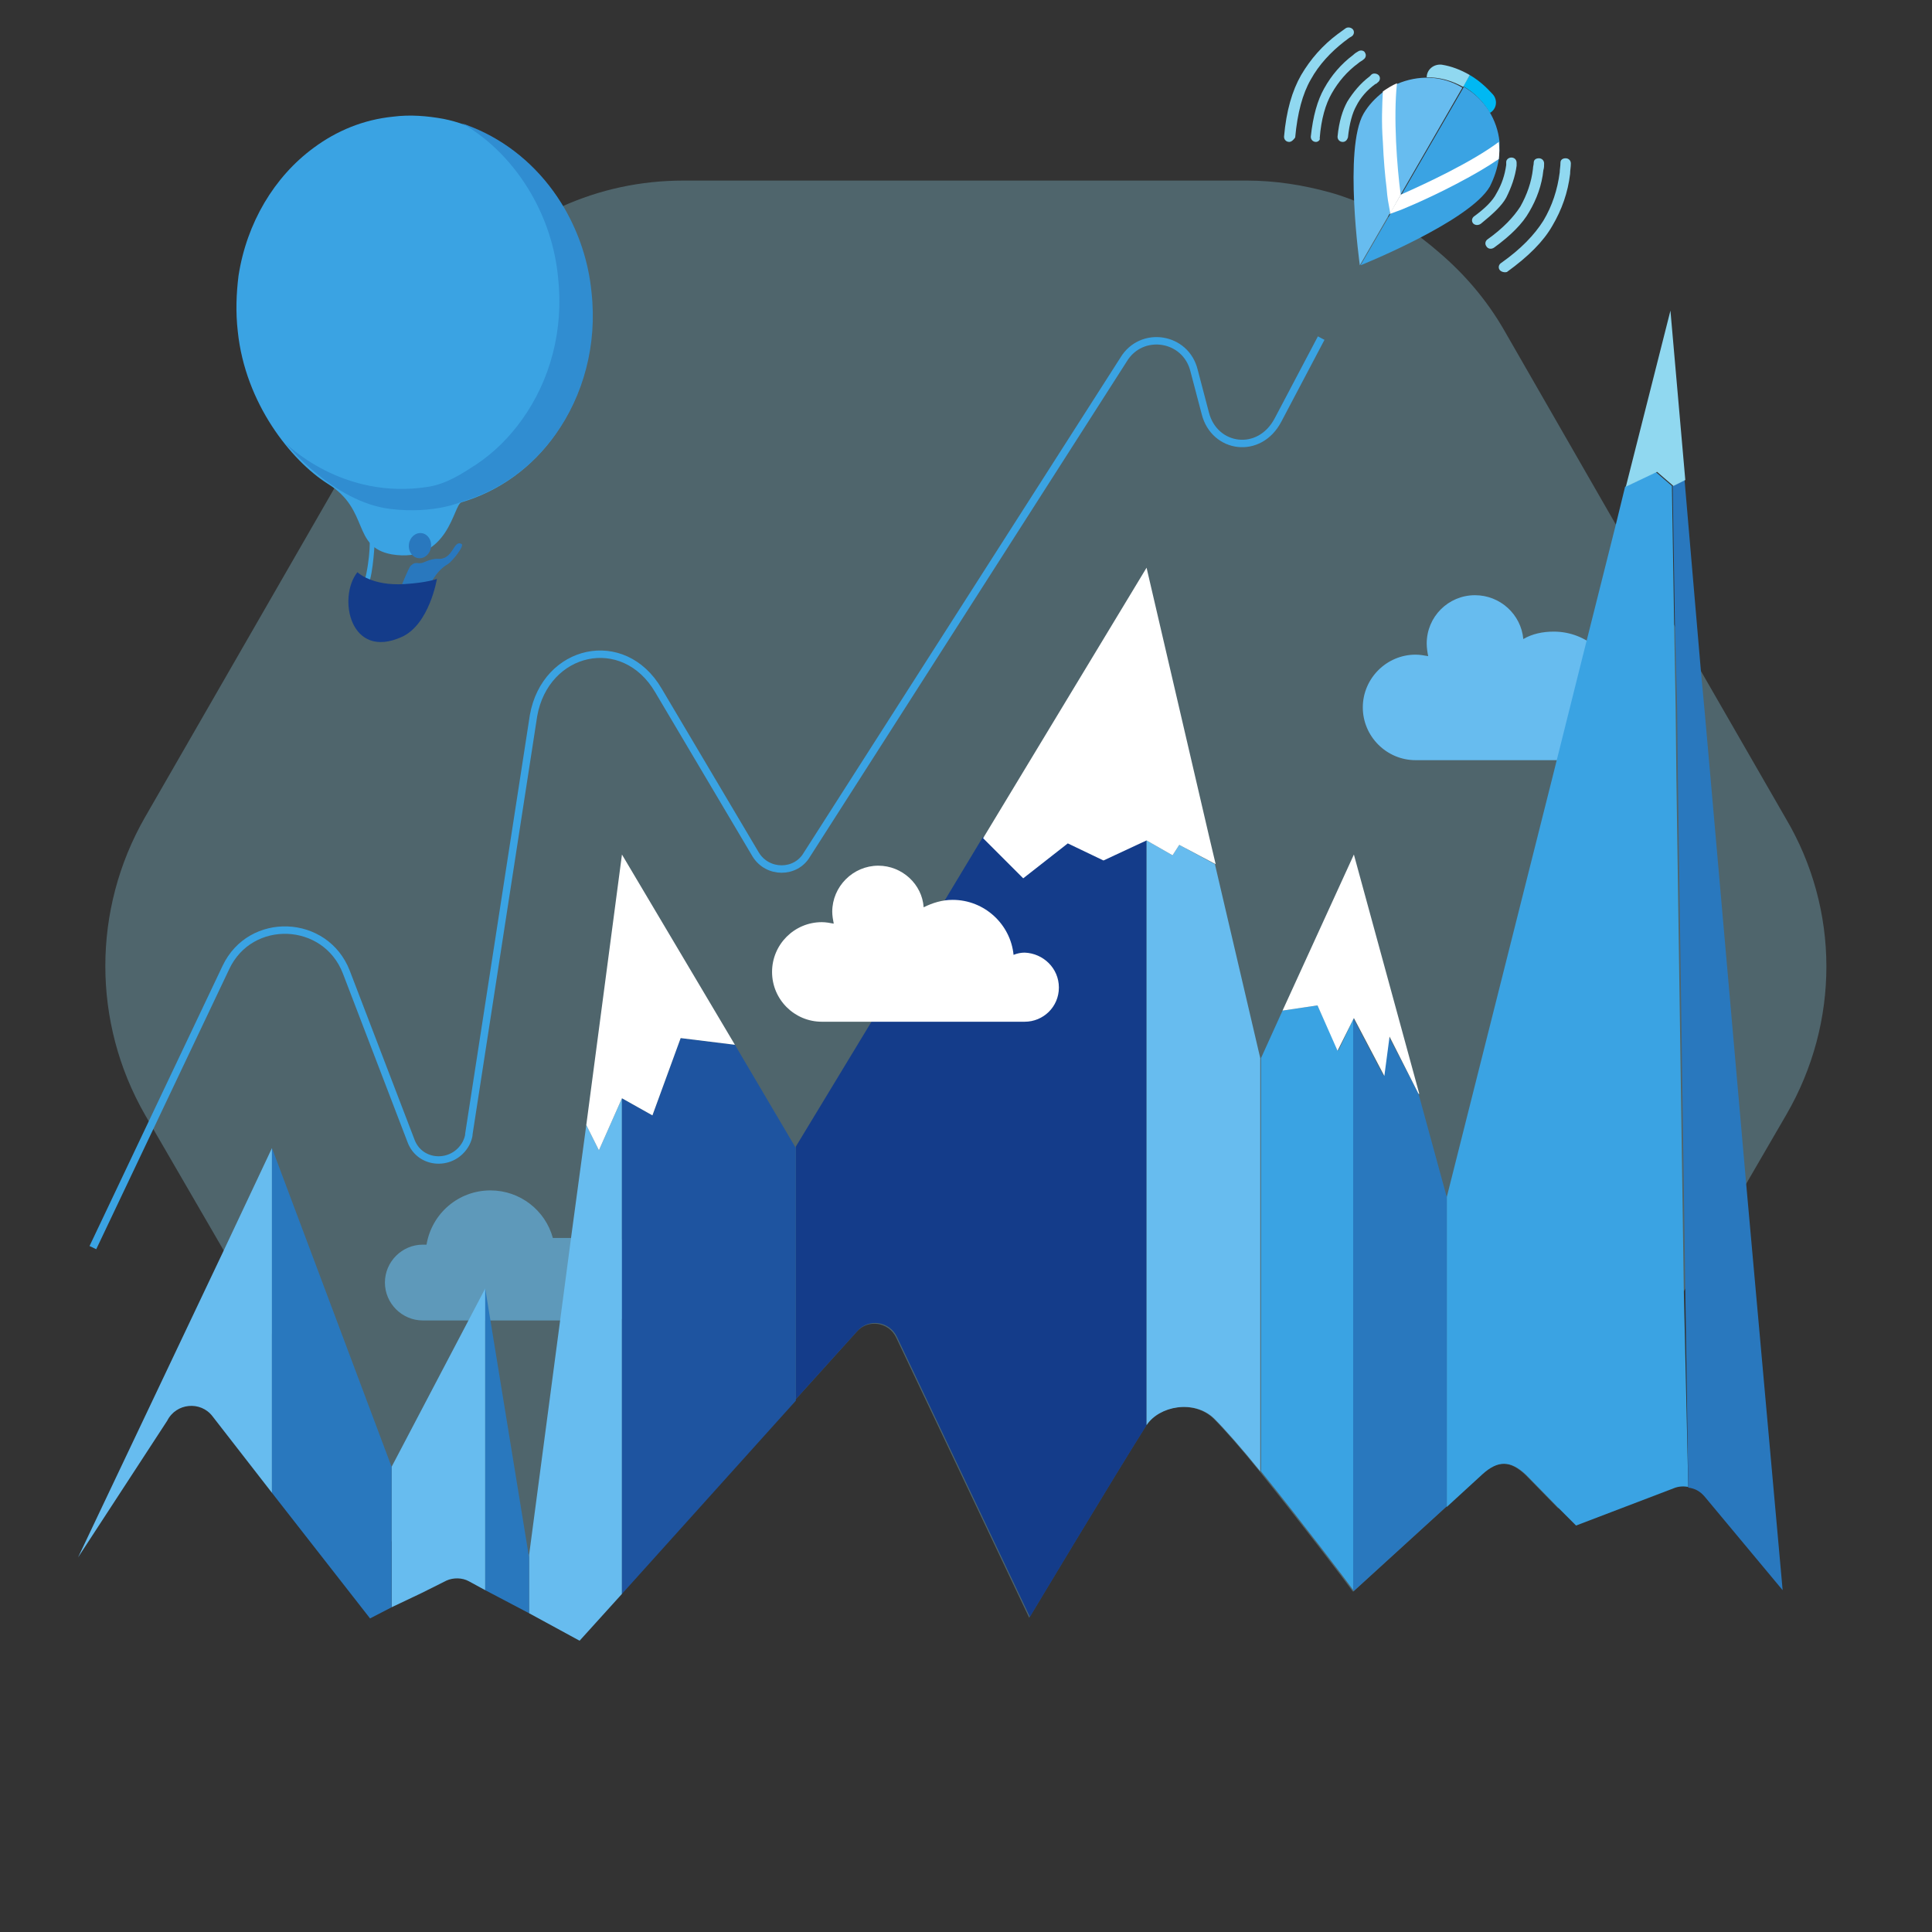 <?xml version="1.0" encoding="utf-8"?>
<!-- Generator: Adobe Illustrator 21.1.0, SVG Export Plug-In . SVG Version: 6.00 Build 0)  -->
<svg version="1.1" id="Layer_1" xmlns="http://www.w3.org/2000/svg" xmlns:xlink="http://www.w3.org/1999/xlink" x="0px" y="0px"
	 viewBox="0 0 260 260" style="enable-background:new 0 0 260 260;" xml:space="preserve">
<rect x="0" y="0" width="260" height="260" fill="#333333" stroke="none"/>
<style type="text/css">
	.st0{opacity:0.3;fill:#90D8F0;}
	.st1{fill:#67BCEF;}
	.st2{opacity:0.6;fill:#67BCEF;}
	.st3{fill:#143C8A;}
	.st4{fill:#3AA3E3;}
	.st5{fill:#2978BE;}
	.st6{fill:#1E54A0;}
	.st7{fill:#FFFFFF;}
	.st8{fill:#90D8F0;}
	.st9{fill:#00B8F3;}
	.st10{fill:#308DD1;}
	.st11{fill:none;stroke:#3AA3E3;stroke-miterlimit:10;}
</style>
<title>HMQ Explorer</title>
<g>
	<g>
		<path class="st0" d="M240.4,150l-5.4,9.3l-8.3,14.3l-17,29.4l-4.4-4.5c-2.1-2-3.8-2-5.9-0.1l-4.8,4.4l-12.5,11.4c0,0,0,0-0.1-0.1
			c-0.7-1-7.1-9.4-12.5-16.1c-2.5-3.1-4.8-5.7-6.2-7.1c-2.7-2.6-7.4-1.7-9.1,0.9c0,0,0,0,0,0.1c0,0,0,0,0,0
			c-4.3,6.8-15.7,25.8-15.7,25.8l-17.9-37.7c-1-2.1-3.8-2.5-5.3-0.8l-8.3,9.2l-23.4,26l-5.7,6.3l-6.8-3.7l-5.9-3.2l-2.2-1.2
			c-0.9-0.5-2.1-0.5-3-0.1l-3.4,1.7l-4-6.9l-16.1-27.9l-6.5-11.3L19.5,150c-7.1-12.4-7.1-27.6,0-40l25.5-44.3l0,0l0.8-1.4l11.5-20
			c3.7-6.5,9.1-11.7,15.5-15.1c0.9-0.5,1.8-1,2.8-1.4h0c5.1-2.3,10.6-3.5,16.4-3.5h75.8c3.8,0,7.6,0.6,11.2,1.6
			c1.8,0.5,3.6,1.2,5.4,2c0.8,0.4,1.6,0.8,2.3,1.2h0c0.8,0.4,1.6,0.9,2.3,1.4c1.7,1,3.2,2.2,4.7,3.5c3.4,2.9,6.4,6.4,8.7,10.4
			l15,26.1l7.9,13.6l3.6,6.2l11.4,19.8C247.6,122.4,247.6,137.6,240.4,150z"/>
		<g>
			<path class="st1" d="M224.1,97.4c0,2.7-2.2,4.9-4.9,4.9h-28.7c-3.9,0-7.1-3.2-7.1-7.1c0-3.9,3.2-7.1,7.1-7.1
				c0.6,0,1.1,0.1,1.7,0.2c-0.1-0.5-0.2-1.1-0.2-1.7c0-3.6,2.9-6.5,6.5-6.5c3.4,0,6.2,2.6,6.5,5.9c1.2-0.7,2.6-1,4.1-1
				c4.5,0,8.2,3.4,8.6,7.8c0.5-0.2,1.1-0.3,1.6-0.3C222,92.5,224.1,94.7,224.1,97.4z"/>
			<path class="st2" d="M51.8,172.6c0,2.8,2.3,5.1,5.1,5.1h25.3c3.1,0,5.5-2.5,5.5-5.6s-2.5-5.5-5.5-5.5h-7.8
				c-1-3.7-4.4-6.4-8.4-6.4c-4.3,0-7.9,3.1-8.6,7.3c-0.2,0-0.3,0-0.5,0C54.1,167.5,51.8,169.8,51.8,172.6z"/>
			<path class="st1" d="M36.6,154.5v46.4l-8-10.3c-1.6-2.1-4.9-1.8-6.1,0.6l-12,18.4l19.6-41.3L36.6,154.5z"/>
			<path class="st3" d="M154.3,113.1v78.7c0,0,0,0,0,0c-4.3,6.8-15.7,25.8-15.7,25.8l-17.9-37.7c-1-2.1-3.8-2.5-5.3-0.8l-8.3,9.2
				v-34l10.3-17l9.9-16.4l5-8.3l5.4,5.4l6-4.8l4.7,2.3L154.3,113.1L154.3,113.1z"/>
			<path class="st4" d="M227.2,200.1c-0.6-0.1-1.3-0.1-2,0.2l-13.1,5l-2.3-2.3l-4.4-4.5c-2.1-2-3.8-2-5.9-0.1l-4.8,4.4v-41.7
				l14.2-56.4l4.1-16.4l4.5-17.9l1.2-4.9h0l4.1-2l2.2,1.9l0.3,18.6l0.2,11.2l0.1,9.5l1,68.9L227.2,200.1z"/>
			<path class="st5" d="M239.9,214l-10.5-12.6c-0.6-0.7-1.3-1.1-2.2-1.2l-0.4-26.5l-1-68.9l-0.1-9.5L225.4,84l-0.3-18.6l1.6-0.8
				l2.2,25.7l0.5,5.4l0.7,7.9l4.9,55.8L239.9,214z"/>
			<path class="st1" d="M169.6,142.4V198c-2.5-3.1-4.8-5.7-6.2-7.1c-2.7-2.6-7.4-1.7-9.1,0.9c0,0,0,0,0,0.1c0,0,0,0,0,0v-78.8l0,0
				l3.5,2l0.9-1.4l4.8,2.6L169.6,142.4z"/>
			<path class="st1" d="M65.3,173.4V214l-2.2-1.2c-0.9-0.5-2.1-0.5-3-0.1l-3.4,1.7l-4,1.9v-18.9L65.3,173.4z"/>
			<polygon class="st1" points="83.7,147.8 83.7,214.5 78,220.8 71.2,217.1 71.2,209.3 76.9,166.2 78.4,155.1 78.9,151.4 
				80.6,154.8 			"/>
			<path class="st4" d="M182.2,137v77.1c-0.7-1-7.1-9.4-12.5-16.1v-55.6l2.9-6.4l4.7-0.7l2.8,6.1L182.2,137z"/>
			<polygon class="st5" points="52.7,197.4 52.7,216.3 49.8,217.8 36.6,200.9 36.6,154.5 			"/>
			<polygon class="st5" points="71.2,209.6 71.2,217.1 65.3,214 65.3,173.4 			"/>
			<path class="st5" d="M194.7,161.1v41.6l-12.5,11.4c0,0,0,0-0.1-0.1V137l4.1,7.8l0.7-5.3l4,7.7l0,0L194.7,161.1z"/>
			<polygon class="st6" points="107.1,154.5 107.1,188.5 83.7,214.5 83.7,147.8 87.8,150.1 91.6,139.7 98.9,140.6 			"/>
			<polygon class="st7" points="163.6,116.3 158.7,113.7 157.8,115.1 154.3,113.1 154.3,113.1 148.5,115.8 143.7,113.5 137.7,118.2 
				132.3,112.8 154.3,76.4 154.3,76.4 154.3,76.4 162.7,112.5 			"/>
			<polygon class="st8" points="226.8,64.6 225.2,65.4 223,63.5 218.8,65.5 218.8,65.5 224.8,41.8 			"/>
			<polygon class="st7" points="191,147.2 190.9,147.2 187,139.5 186.3,144.8 182.2,137 180,141.4 177.3,135.3 172.6,136 182.2,115 
							"/>
			<polygon class="st7" points="98.9,140.6 91.6,139.7 87.8,150.1 83.7,147.8 80.6,154.8 78.9,151.4 83.7,115 			"/>
			<g>
				<path class="st9" d="M197.8,10.1c1.2,0.7,2.2,1.6,3.1,2.6c0.7,0.8,0.5,2-0.4,2.5v0c-0.8-1.4-2-2.7-3.6-3.6L197.8,10.1z"/>
				<g>
					<path class="st1" d="M183,35.7c0,0-2.2-15.7,0.5-20.4c0.7-1.2,1.6-2.1,2.6-2.9c0.6-0.5,1.2-0.8,1.9-1.1c2.8-1.2,6-1.2,8.8,0.5
						L183,35.7z"/>
					<path class="st8" d="M177.1,19.1c-0.4,0-0.7-0.3-0.7-0.7c0.3-2.8,0.9-4.9,1.8-6.5c1-1.8,2.3-3.3,3.9-4.5
						c0.2-0.2,0.5-0.4,0.7-0.5c0.3-0.2,0.8-0.1,0.9,0.2l0,0c0.2,0.3,0.1,0.7-0.2,0.9c-0.2,0.2-0.5,0.3-0.7,0.5
						c-1.5,1.1-2.7,2.5-3.6,4.1c-0.8,1.4-1.4,3.4-1.6,6C177.7,18.8,177.4,19.1,177.1,19.1L177.1,19.1z"/>
					<path class="st8" d="M173.5,19.1c-0.4,0-0.7-0.3-0.7-0.7c0.3-3.5,1.1-6.2,2.3-8.3c1.3-2.2,2.9-4,4.9-5.5
						c0.4-0.3,0.7-0.5,1.1-0.8c0.3-0.2,0.8-0.1,1,0.2l0,0c0.2,0.3,0.1,0.7-0.2,0.9c-0.4,0.2-0.7,0.5-1,0.7c-1.8,1.4-3.4,3.1-4.5,5.1
						c-1.1,1.9-1.8,4.5-2.1,7.8C174.1,18.8,173.8,19.1,173.5,19.1L173.5,19.1z"/>
					<path class="st8" d="M201.8,36.3c-0.2-0.3-0.1-0.7,0.2-0.9c2.7-1.9,4.5-3.8,5.7-5.7c1.2-2,1.9-4.2,2.2-6.5
						c0-0.4,0.1-0.8,0.1-1.3c0-0.4,0.3-0.6,0.7-0.6l0,0c0.4,0,0.7,0.3,0.7,0.7c0,0.5-0.1,0.9-0.1,1.4c-0.3,2.5-1.1,4.8-2.4,7
						c-1.2,2.1-3.2,4.1-6.1,6.2C202.5,36.7,202,36.6,201.8,36.3L201.8,36.3z"/>
					<path class="st8" d="M200,33.1c-0.2-0.3-0.1-0.7,0.2-0.9c2.1-1.5,3.5-3,4.4-4.4c0.9-1.6,1.5-3.3,1.7-5.1c0-0.3,0.1-0.5,0.1-0.8
						c0-0.4,0.3-0.6,0.7-0.6l0,0c0.4,0,0.7,0.3,0.7,0.7c0,0.3,0,0.6-0.1,0.9c-0.2,2-0.9,3.9-1.9,5.6c-0.9,1.6-2.5,3.2-4.7,4.8
						C200.7,33.6,200.2,33.5,200,33.1L200,33.1z"/>
					<path class="st8" d="M192,10.4L192,10.4c1.7,0,3.3,0.4,4.9,1.3l0.9-1.6c-1.2-0.7-2.5-1.2-3.8-1.4C192.9,8.6,192,9.4,192,10.4z"
						/>
					<path class="st8" d="M180.7,19.1c-0.4,0-0.7-0.3-0.7-0.7c0.2-2.1,0.7-3.6,1.3-4.7c0.8-1.3,1.8-2.5,3-3.4
						c0.1-0.1,0.2-0.2,0.3-0.3c0.3-0.2,0.8-0.1,1,0.2l0,0c0.2,0.3,0.1,0.7-0.2,0.9c-0.1,0.1-0.2,0.2-0.3,0.2c-1.1,0.8-2,1.8-2.6,3
						c-0.5,0.9-0.9,2.3-1.1,4.2C181.3,18.8,181.1,19.1,180.7,19.1L180.7,19.1z"/>
					<path class="st8" d="M198.2,30c-0.2-0.3-0.1-0.7,0.2-0.9c1.5-1.1,2.5-2.1,3-3.1c0.7-1.2,1.1-2.4,1.3-3.8c0-0.1,0-0.3,0-0.4
						c0-0.3,0.3-0.6,0.7-0.6l0,0c0.4,0,0.7,0.3,0.7,0.7c0,0.1,0,0.3,0,0.4c-0.2,1.5-0.7,2.9-1.4,4.3c-0.6,1.1-1.8,2.2-3.4,3.5
						C198.9,30.4,198.4,30.3,198.2,30L198.2,30z"/>
					<path class="st4" d="M201.7,21.4c-0.2,1.3-0.6,2.5-1.2,3.7c-2.7,4.7-17.4,10.6-17.4,10.6l4-6.9l1.5-2.6l8.4-14.5
						c2.8,1.6,4.5,4.4,4.8,7.4C201.8,19.9,201.8,20.6,201.7,21.4z"/>
					<path class="st7" d="M188,11.2c-0.7,0.3-1.3,0.7-1.9,1.1c-0.1,1.9-0.2,4.2,0,6.8c0.1,2.4,0.3,4.6,0.5,6.2
						c0.1,1.4,0.3,2.3,0.3,2.3l0.2,1.1l1.4-2.5h0l0,0v0C188,22.5,187.5,15.8,188,11.2z"/>
					<path class="st7" d="M201.7,21.4c-1.6,1.1-3.5,2.2-5.8,3.4c-4,2.1-7.7,3.6-7.8,3.6l-1.1,0.4l1.5-2.6c3.4-1.5,9.6-4.4,13.2-7.1
						C201.8,19.9,201.8,20.6,201.7,21.4z"/>
				</g>
			</g>
			<path class="st7" d="M142.5,132.9c0,2.6-2.1,4.6-4.6,4.6h-27.3c-3.7,0-6.7-3-6.7-6.7c0-3.7,3-6.7,6.7-6.7c0.5,0,1.1,0.1,1.6,0.2
				c-0.1-0.5-0.2-1.1-0.2-1.6c0-3.4,2.8-6.2,6.2-6.2c3.2,0,5.9,2.5,6.1,5.6c1.2-0.6,2.5-1,3.9-1c4.3,0,7.8,3.3,8.2,7.4
				c0.5-0.2,1-0.3,1.5-0.3C140.4,128.3,142.5,130.3,142.5,132.9z"/>
			<path class="st4" d="M49.7,71.6c0,0,0.3,2.1-0.4,5.6c-0.1,0.7-0.8,1.9,0,1.7s1.1-5.5,1.1-5.5L49.7,71.6z"/>
			<path class="st4" d="M79.5,39.4c0.8,7.1-1.1,13.9-4.8,19.1c-3.1,4.4-7.5,7.6-12.6,9.1c-1.1,0.3-1.7,8.3-9.4,7
				c-5.4-1-2.9-6-8.6-9.5C39.2,62,33,54.3,32,44.6c-0.3-2.6-0.2-5.1,0.1-7.5c1.1-7.1,4.8-13.3,10.1-17.2c3.1-2.3,6.7-3.8,10.7-4.2
				c2.3-0.3,4.6-0.1,6.8,0.3c2,0.4,3.8,1.1,5.6,2c4.4,2.2,8.1,5.7,10.7,10.2C77.8,31.5,79.1,35.3,79.5,39.4z"/>
			<path class="st10" d="M57.7,65.5c2.4-0.4,4.4-1.7,6.4-3c2.4-1.6,4.5-3.7,6.2-6.1c3.7-5.2,5.6-11.9,4.8-19.1
				c-0.4-4.1-1.7-7.9-3.6-11.2c-2.3-4-5.5-7.3-9.3-9.5c1.1,0.4,2.1,0.8,3.1,1.3c4.4,2.2,8.1,5.7,10.7,10.2c1.9,3.3,3.2,7.1,3.6,11.2
				c0.8,7.1-1.1,13.9-4.8,19.1c-3.1,4.4-7.5,7.6-12.6,9.1c0,0-3.7,1.7-9.6,1c-7.8-0.9-14.2-8.9-14.2-8.9S46,67.4,57.7,65.5z"/>
			
				<ellipse transform="matrix(0.131 -0.991 0.991 0.131 -23.636 119.906)" class="st5" cx="56.6" cy="73.4" rx="1.7" ry="1.5"/>
			<path class="st5" d="M57.2,75.6c0.7-0.3,1.2-0.4,1.7-0.4c2.1,0.2,2.1-2.6,3.2-2c0.5,0.2-1.3,2.4-1.8,2.7c-1.8,1-2.6,3.2-2.6,3.2
				L55,80.7l-1.4-0.8c0,0,1.4-3.6,1.7-3.8C56.1,75.4,56.2,76.1,57.2,75.6z"/>
			<path class="st3" d="M48.1,77c0,0,1.9,1.9,6.4,1.6c3.1-0.2,4.3-0.7,4.3-0.7s-1,6.1-4.7,7.8C47.1,88.9,45.4,80.4,48.1,77z"/>
		</g>
	</g>
	<path class="st11" d="M12.5,167.9l17.9-37.7c3.3-7,13.4-6.6,16.2,0.6l8.7,22.7c1.2,3.3,5.7,3.5,7.4,0.4l0,0
		c0.2-0.4,0.4-0.9,0.4-1.3l8.7-56.3c1.6-9,12.1-11.4,16.8-3.4l13.1,22.1c1.6,2.6,5.4,2.6,6.9,0l42.6-66.6c2.4-4,8.4-3.1,9.5,1.5
		l1.5,5.7c1.2,4.8,7.3,5.7,9.8,0.9l5.8-11"/>
</g>
</svg>
